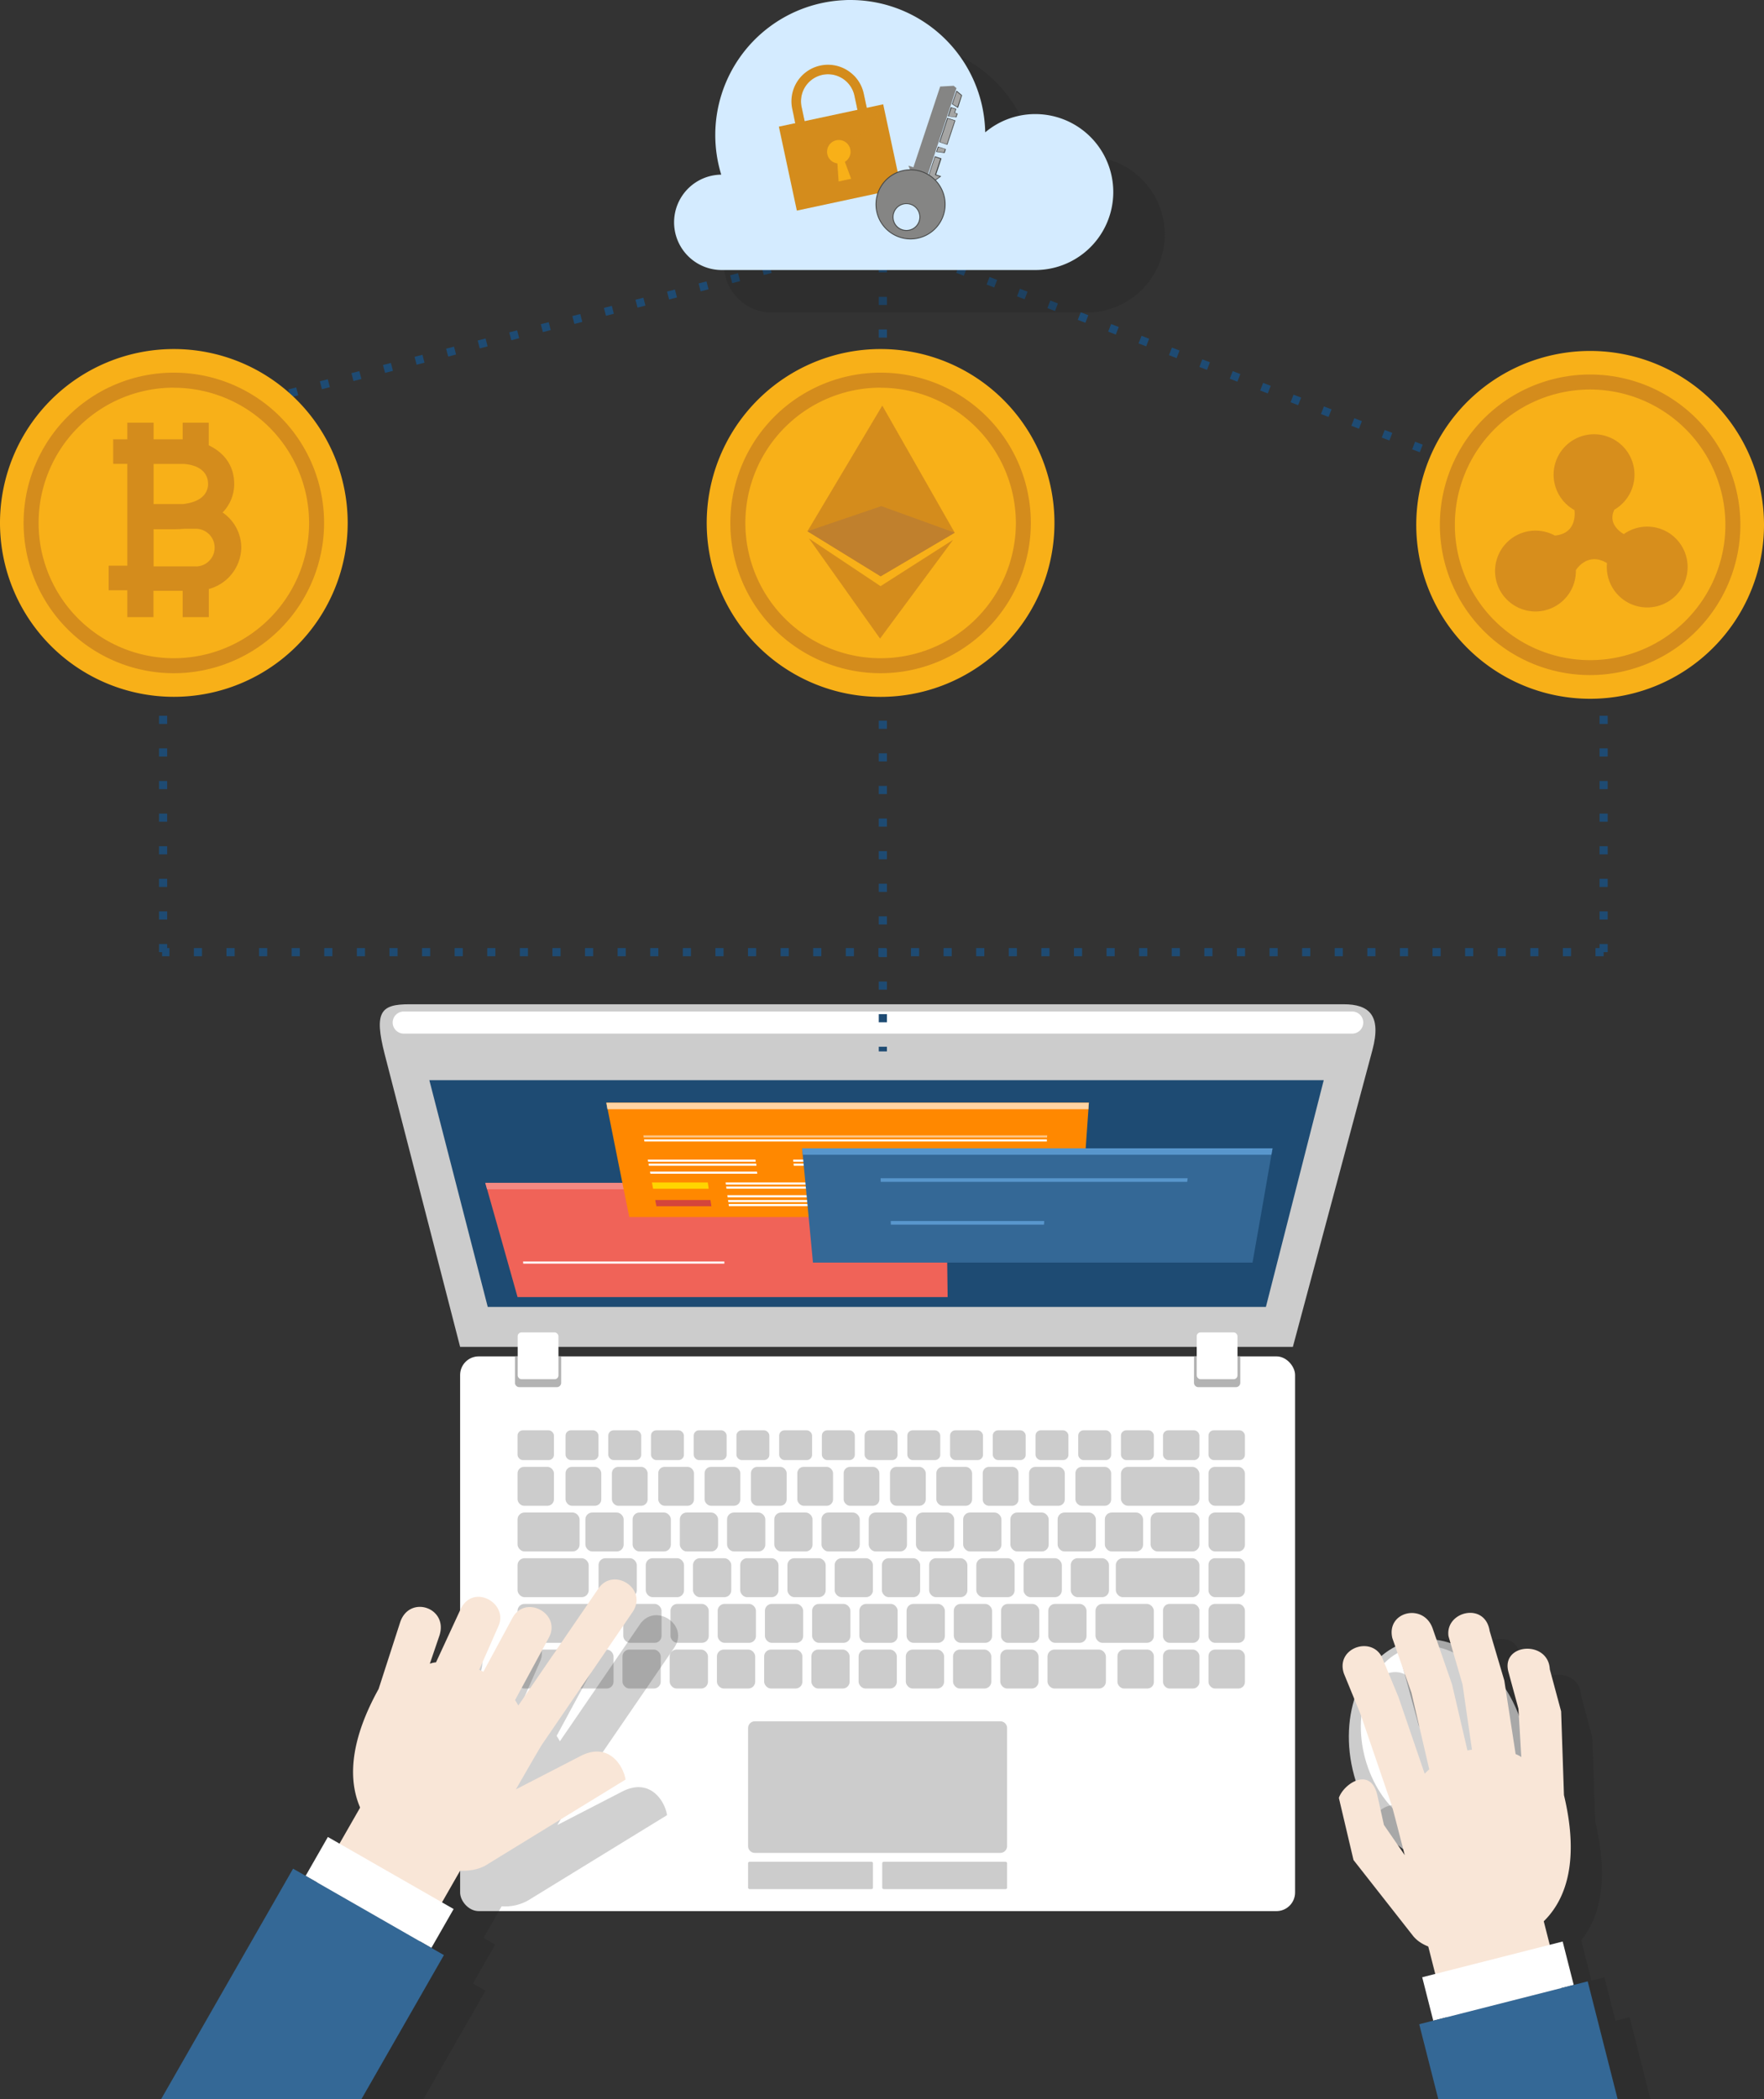 <svg xmlns="http://www.w3.org/2000/svg" viewBox="0 0 623.44 741.64"><rect x="0" y="0" width="623.44" height="741.64" fill="#333333" stroke="none"/><defs><style>.cls-1{isolation:isolate;}.cls-10,.cls-2{fill:#ccc;}.cls-11,.cls-12,.cls-13,.cls-14,.cls-15,.cls-16,.cls-17,.cls-18,.cls-19,.cls-2,.cls-21,.cls-3,.cls-4,.cls-6,.cls-9{fill-rule:evenodd;}.cls-3,.cls-8{fill:#fff;}.cls-4{fill:#b3b3b3;}.cls-34,.cls-5{fill:none;}.cls-5{stroke:#1e4b73;stroke-miterlimit:22.93;stroke-width:2.88px;stroke-dasharray:2.88 8.64;}.cls-22,.cls-6{fill:#1a1a1a;opacity:0.2;}.cls-7{fill:#d4ebff;}.cls-9{fill:#1e4b73;}.cls-11{fill:#f06358;}.cls-12{fill:#f58982;}.cls-13{fill:#f80;}.cls-14{fill:#ffd4a3;}.cls-15{fill:#ffc685;}.cls-16{fill:#ffd500;}.cls-17{fill:#d4453b;}.cls-18{fill:#346896;}.cls-19{fill:#5896cc;}.cls-20,.cls-21{fill:#f9e6d7;}.cls-23{fill:#f8b018;}.cls-24,.cls-28,.cls-29,.cls-30{fill:#d48c1c;}.cls-25{fill:#c0802d;}.cls-26{fill:#d78e1c;}.cls-27,.cls-30{opacity:0.4;}.cls-27,.cls-29,.cls-30{mix-blend-mode:screen;}.cls-28,.cls-33{mix-blend-mode:multiply;}.cls-31{fill:#a5a5a4;}.cls-32{fill:#444544;}.cls-35{fill:#858584;}</style></defs><title>Asset 4</title><g class="cls-1"><g id="Layer_2" data-name="Layer 2"><g id="Objects"><path class="cls-2" d="M144.62,354.84h330.3c8.87,0,13.43,3.83,10.12,16.19L456.93,475.9H162.62L136,372.65C132.1,357.52,134.53,354.84,144.62,354.84Z"/><path class="cls-2" d="M497.8,580c16.52-4.51,34.7,9.36,40.6,31s-2.71,42.8-19.23,47.31-34.7-9.36-40.6-31S481.28,584.47,497.8,580Z"/><path class="cls-3" d="M498.41,582.22c13.68-3.74,28.74,7.75,33.63,25.66s-2.24,35.44-15.93,39.18-28.73-7.75-33.62-25.66S484.73,586,498.41,582.22Z"/><path class="cls-4" d="M497.8,580l.64-.16L504,600.24l-1.28.35-5.58-20.44Z"/><path class="cls-4" d="M496.92,585.88l4.64-1.27A2,2,0,0,1,504,586l5.76,21.1a2,2,0,0,1-1.37,2.41l-4.64,1.27a2,2,0,0,1-2.42-1.38l-5.76-21.1A2,2,0,0,1,496.92,585.88Z"/><path class="cls-3" d="M498.37,587.08l2.55-.7a1.08,1.08,0,0,1,1.33.76L507.67,607a1.09,1.09,0,0,1-.76,1.33l-2.56.7a1.08,1.08,0,0,1-1.33-.76l-5.41-19.83A1.07,1.07,0,0,1,498.37,587.08Z"/><path class="cls-3" d="M142.69,357.4H477.9a3.91,3.91,0,0,1,3.91,3.9h0a3.92,3.92,0,0,1-3.91,3.91H142.69a3.92,3.92,0,0,1-3.91-3.91h0A3.91,3.91,0,0,1,142.69,357.4Z"/><line class="cls-5" x1="566.76" y1="336.43" x2="566.76" y2="217.51"/><line class="cls-5" x1="312.02" y1="70.33" x2="312.02" y2="371.5"/><line class="cls-5" x1="57.65" y1="336.43" x2="57.65" y2="177.11"/><line class="cls-5" x1="57.65" y1="150.53" x2="312.02" y2="84.81"/><line class="cls-5" x1="566.76" y1="183.41" x2="312.02" y2="84.81"/><line class="cls-5" x1="566.76" y1="336.43" x2="57.28" y2="336.43"/><path class="cls-6" d="M383.57,55.25a27.7,27.7,0,0,0-17.71,6.45,47,47,0,0,0-.74-7.46,47.7,47.7,0,0,0-29.77-36.09,46.21,46.21,0,0,0-4.83-1.58A47.83,47.83,0,0,0,318.18,15c-.66,0-1.32,0-2,.05a47.73,47.73,0,0,0-43.64,61.66,16.85,16.85,0,0,0,.38,33.7H383.57a27.56,27.56,0,1,0,0-55.11Z"/><path class="cls-7" d="M365.91,40.31a27.43,27.43,0,0,0-17.71,6.45,48.23,48.23,0,0,0-.74-7.47A45.63,45.63,0,0,0,346.2,34,47.77,47.77,0,0,0,317.69,3.2a49.55,49.55,0,0,0-4.83-1.58A47.85,47.85,0,0,0,300.51,0c-.66,0-1.32,0-2,.05A47.7,47.7,0,0,0,254.9,61.71a16.85,16.85,0,0,0,.38,33.7H365.91a27.55,27.55,0,0,0,0-55.1Z"/><rect class="cls-8" x="162.62" y="479.25" width="295.09" height="196.01" rx="6.58" ry="6.58"/><path class="cls-4" d="M182,479.25h16.34v9.33a1.54,1.54,0,0,1-1.53,1.54H183.53a1.54,1.54,0,0,1-1.53-1.54Z"/><path class="cls-4" d="M422,479.25h16.35v9.33a1.54,1.54,0,0,1-1.54,1.54H423.52a1.54,1.54,0,0,1-1.54-1.54Z"/><polygon class="cls-9" points="467.84 381.66 447.4 461.78 172.38 461.78 151.74 381.66 467.84 381.66"/><rect class="cls-8" x="182.96" y="470.78" width="14.41" height="16.54" rx="1.35" ry="1.35"/><rect class="cls-8" x="422.95" y="470.78" width="14.41" height="16.54" rx="1.35" ry="1.35"/><rect class="cls-10" x="427.11" y="505.37" width="12.87" height="10.53" rx="1.88" ry="1.88"/><rect class="cls-10" x="427.11" y="518.28" width="12.87" height="13.76" rx="2.3" ry="2.3"/><rect class="cls-10" x="427.11" y="534.42" width="12.87" height="13.76" rx="2.3" ry="2.3"/><rect class="cls-10" x="427.11" y="550.57" width="12.87" height="13.76" rx="2.3" ry="2.3"/><rect class="cls-10" x="427.11" y="566.71" width="12.87" height="13.76" rx="2.3" ry="2.3"/><rect class="cls-10" x="427.11" y="582.85" width="12.87" height="13.76" rx="2.3" ry="2.3"/><rect class="cls-10" x="411.03" y="505.37" width="12.87" height="10.53" rx="1.88" ry="1.88"/><rect class="cls-10" x="396.17" y="518.28" width="27.72" height="13.76" rx="2.46" ry="2.46"/><rect class="cls-10" x="406.64" y="534.42" width="17.26" height="13.76" rx="2.46" ry="2.46"/><rect class="cls-10" x="394.36" y="550.57" width="29.54" height="13.76" rx="2.46" ry="2.46"/><rect class="cls-10" x="411.03" y="566.71" width="12.87" height="13.76" rx="2.3" ry="2.3"/><rect class="cls-10" x="411.03" y="582.85" width="12.87" height="13.76" rx="2.3" ry="2.3"/><rect class="cls-10" x="396.17" y="505.37" width="11.64" height="10.53" rx="1.88" ry="1.88"/><rect class="cls-10" x="381.07" y="505.37" width="11.64" height="10.53" rx="1.88" ry="1.88"/><rect class="cls-10" x="365.97" y="505.37" width="11.64" height="10.53" rx="1.88" ry="1.88"/><rect class="cls-10" x="350.87" y="505.37" width="11.64" height="10.53" rx="1.88" ry="1.88"/><rect class="cls-10" x="335.77" y="505.37" width="11.64" height="10.53" rx="1.88" ry="1.88"/><rect class="cls-10" x="320.67" y="505.37" width="11.64" height="10.53" rx="1.88" ry="1.88"/><rect class="cls-10" x="305.57" y="505.37" width="11.64" height="10.53" rx="1.88" ry="1.88"/><rect class="cls-10" x="290.47" y="505.37" width="11.64" height="10.53" rx="1.88" ry="1.88"/><rect class="cls-10" x="275.37" y="505.37" width="11.64" height="10.53" rx="1.88" ry="1.88"/><rect class="cls-10" x="260.27" y="505.37" width="11.64" height="10.53" rx="1.88" ry="1.88"/><rect class="cls-10" x="245.17" y="505.37" width="11.64" height="10.53" rx="1.88" ry="1.88"/><rect class="cls-10" x="230.07" y="505.37" width="11.64" height="10.53" rx="1.88" ry="1.88"/><rect class="cls-10" x="214.98" y="505.37" width="11.64" height="10.53" rx="1.88" ry="1.88"/><rect class="cls-10" x="199.88" y="505.37" width="11.64" height="10.53" rx="1.88" ry="1.88"/><rect class="cls-10" x="182.91" y="505.37" width="12.87" height="10.53" rx="1.88" ry="1.88"/><rect class="cls-10" x="380.08" y="518.28" width="12.63" height="13.76" rx="2.26" ry="2.26"/><rect class="cls-10" x="363.7" y="518.28" width="12.63" height="13.76" rx="2.26" ry="2.26"/><path class="cls-10" d="M349.57,518.28h8.12a2.26,2.26,0,0,1,2.26,2.26v9.25a2.26,2.26,0,0,1-2.26,2.26h-8.12a2.25,2.25,0,0,1-2.25-2.25v-9.25A2.26,2.26,0,0,1,349.57,518.28Z"/><rect class="cls-10" x="330.93" y="518.28" width="12.63" height="13.76" rx="2.26" ry="2.26"/><rect class="cls-10" x="314.55" y="518.28" width="12.63" height="13.76" rx="2.26" ry="2.26"/><rect class="cls-10" x="298.17" y="518.28" width="12.63" height="13.76" rx="2.26" ry="2.26"/><rect class="cls-10" x="281.79" y="518.28" width="12.63" height="13.76" rx="2.26" ry="2.26"/><rect class="cls-10" x="265.4" y="518.28" width="12.63" height="13.76" rx="2.26" ry="2.26"/><rect class="cls-10" x="249.02" y="518.28" width="12.63" height="13.76" rx="2.26" ry="2.26"/><rect class="cls-10" x="232.64" y="518.28" width="12.63" height="13.76" rx="2.26" ry="2.26"/><rect class="cls-10" x="216.26" y="518.28" width="12.63" height="13.76" rx="2.26" ry="2.26"/><rect class="cls-10" x="199.88" y="518.28" width="12.63" height="13.76" rx="2.26" ry="2.26"/><rect class="cls-10" x="182.91" y="518.28" width="12.87" height="13.76" rx="2.3" ry="2.3"/><rect class="cls-10" x="182.91" y="534.42" width="21.93" height="13.76" rx="2.46" ry="2.46"/><rect class="cls-10" x="182.91" y="550.57" width="25.15" height="13.76" rx="2.46" ry="2.46"/><rect class="cls-10" x="182.91" y="566.71" width="33.92" height="13.76" rx="2.46" ry="2.46"/><rect class="cls-10" x="182.91" y="582.85" width="16.96" height="13.76" rx="2.46" ry="2.46"/><rect class="cls-10" x="206.89" y="534.42" width="13.52" height="13.76" rx="2.42" ry="2.42"/><rect class="cls-10" x="223.58" y="534.42" width="13.52" height="13.76" rx="2.42" ry="2.42"/><rect class="cls-10" x="240.27" y="534.42" width="13.52" height="13.76" rx="2.42" ry="2.42"/><rect class="cls-10" x="256.96" y="534.42" width="13.52" height="13.76" rx="2.42" ry="2.42"/><rect class="cls-10" x="273.65" y="534.42" width="13.52" height="13.76" rx="2.42" ry="2.42"/><rect class="cls-10" x="290.34" y="534.42" width="13.52" height="13.76" rx="2.42" ry="2.42"/><rect class="cls-10" x="307.03" y="534.42" width="13.52" height="13.76" rx="2.42" ry="2.42"/><rect class="cls-10" x="323.72" y="534.42" width="13.52" height="13.76" rx="2.42" ry="2.42"/><rect class="cls-10" x="340.41" y="534.42" width="13.52" height="13.76" rx="2.42" ry="2.42"/><rect class="cls-10" x="357.1" y="534.42" width="13.53" height="13.76" rx="2.42" ry="2.42"/><rect class="cls-10" x="373.79" y="534.42" width="13.52" height="13.76" rx="2.42" ry="2.42"/><rect class="cls-10" x="390.48" y="534.42" width="13.52" height="13.76" rx="2.42" ry="2.42"/><rect class="cls-10" x="211.54" y="550.57" width="13.52" height="13.76" rx="2.42" ry="2.42"/><rect class="cls-10" x="228.23" y="550.57" width="13.52" height="13.76" rx="2.42" ry="2.42"/><rect class="cls-10" x="244.92" y="550.57" width="13.52" height="13.76" rx="2.42" ry="2.42"/><rect class="cls-10" x="261.61" y="550.57" width="13.52" height="13.76" rx="2.42" ry="2.42"/><rect class="cls-10" x="278.3" y="550.57" width="13.52" height="13.76" rx="2.42" ry="2.42"/><rect class="cls-10" x="294.99" y="550.57" width="13.52" height="13.76" rx="2.42" ry="2.42"/><rect class="cls-10" x="311.68" y="550.57" width="13.52" height="13.76" rx="2.42" ry="2.42"/><rect class="cls-10" x="328.37" y="550.57" width="13.53" height="13.76" rx="2.42" ry="2.42"/><rect class="cls-10" x="345.05" y="550.57" width="13.53" height="13.76" rx="2.42" ry="2.42"/><rect class="cls-10" x="361.75" y="550.57" width="13.52" height="13.76" rx="2.42" ry="2.42"/><rect class="cls-10" x="378.43" y="550.57" width="13.52" height="13.76" rx="2.42" ry="2.42"/><rect class="cls-10" x="220.28" y="566.71" width="13.52" height="13.76" rx="2.42" ry="2.42"/><rect class="cls-10" x="236.97" y="566.71" width="13.52" height="13.76" rx="2.42" ry="2.42"/><rect class="cls-10" x="253.65" y="566.71" width="13.52" height="13.76" rx="2.42" ry="2.42"/><rect class="cls-10" x="270.34" y="566.71" width="13.52" height="13.76" rx="2.42" ry="2.42"/><rect class="cls-10" x="287.03" y="566.71" width="13.52" height="13.76" rx="2.42" ry="2.42"/><rect class="cls-10" x="303.72" y="566.71" width="13.53" height="13.76" rx="2.42" ry="2.42"/><rect class="cls-10" x="320.41" y="566.71" width="13.53" height="13.76" rx="2.42" ry="2.42"/><rect class="cls-10" x="337.1" y="566.71" width="13.52" height="13.76" rx="2.42" ry="2.42"/><rect class="cls-10" x="353.79" y="566.71" width="13.52" height="13.76" rx="2.42" ry="2.42"/><rect class="cls-10" x="370.48" y="566.71" width="13.53" height="13.76" rx="2.42" ry="2.42"/><rect class="cls-10" x="387.17" y="566.71" width="20.63" height="13.76" rx="2.46" ry="2.46"/><rect class="cls-10" x="203.31" y="582.85" width="13.53" height="13.76" rx="2.42" ry="2.42"/><rect class="cls-10" x="220" y="582.85" width="13.52" height="13.76" rx="2.42" ry="2.42"/><rect class="cls-10" x="236.69" y="582.85" width="13.52" height="13.76" rx="2.42" ry="2.42"/><rect class="cls-10" x="253.38" y="582.85" width="13.52" height="13.76" rx="2.42" ry="2.42"/><rect class="cls-10" x="270.07" y="582.85" width="13.52" height="13.76" rx="2.42" ry="2.42"/><rect class="cls-10" x="286.76" y="582.85" width="13.52" height="13.76" rx="2.42" ry="2.42"/><rect class="cls-10" x="303.45" y="582.85" width="13.52" height="13.76" rx="2.42" ry="2.42"/><rect class="cls-10" x="320.14" y="582.85" width="13.53" height="13.76" rx="2.42" ry="2.42"/><rect class="cls-10" x="336.83" y="582.85" width="13.52" height="13.76" rx="2.42" ry="2.42"/><rect class="cls-10" x="353.52" y="582.85" width="13.52" height="13.76" rx="2.42" ry="2.42"/><rect class="cls-10" x="370.21" y="582.85" width="20.64" height="13.76" rx="2.46" ry="2.46"/><rect class="cls-10" x="394.94" y="582.85" width="12.87" height="13.76" rx="2.3" ry="2.3"/><path class="cls-10" d="M266.8,608.19h86.73a2.4,2.4,0,0,1,2.4,2.4v41.7a2.4,2.4,0,0,1-2.4,2.4H266.8a2.41,2.41,0,0,1-2.41-2.41V610.6A2.4,2.4,0,0,1,266.8,608.19Z"/><rect class="cls-10" x="264.39" y="657.82" width="44.13" height="9.66" rx="0.5" ry="0.5"/><rect class="cls-10" x="311.8" y="657.82" width="44.13" height="9.66" rx="0.5" ry="0.5"/><path class="cls-11" d="M171.51,417.93H334.43q.13,10.1.23,20.19c.08,6.73.18,13.46.26,20.19h-152q-2.86-10.1-5.69-20.19T171.51,417.93Z"/><path class="cls-12" d="M171.51,417.93H334.43c0,.76,0,1.52,0,2.28H172.15C171.94,419.45,171.74,418.69,171.51,417.93Z"/><path class="cls-13" d="M214.29,389.63H384.84q-.73,10.11-1.42,20.2c-.46,6.73-.89,13.46-1.36,20.19H222.41c-1.39-6.73-2.72-13.46-4.08-20.19S215.62,396.37,214.29,389.63Z"/><path class="cls-14" d="M214.29,389.63H384.84c-.09.76-.15,1.52-.17,2.29h-170C214.55,391.15,214.4,390.39,214.29,389.63Z"/><path class="cls-15" d="M227.5,401.92H370.07c0-.24,0-.5.06-.75H227.38C227.41,401.42,227.47,401.68,227.5,401.92Z"/><path class="cls-3" d="M227.76,403.33H370a6.27,6.27,0,0,1,0-.75H227.64C227.67,402.83,227.73,403.08,227.76,403.33Z"/><path class="cls-3" d="M229.08,410.47h38l-.09-.74H228.94C229,410,229,410.23,229.08,410.47Z"/><path class="cls-3" d="M229.34,411.89h38c0-.25-.05-.5-.08-.76h-38C229.23,411.39,229.29,411.64,229.34,411.89Z"/><path class="cls-3" d="M229.86,414.71h37.78c-.06-.25-.06-.5-.12-.75h-37.8C229.78,414.21,229.81,414.46,229.86,414.71Z"/><path class="cls-3" d="M280.39,410.47h38a6,6,0,0,1,0-.74H280.33C280.36,410,280.36,410.23,280.39,410.47Z"/><path class="cls-3" d="M280.53,411.89h37.92a6.52,6.52,0,0,0,0-.76h-38Z"/><path class="cls-3" d="M331.72,411.89h37.92c0-.25,0-.5,0-.76h-38A6.35,6.35,0,0,0,331.72,411.89Z"/><path class="cls-3" d="M331.72,413.3h37.83c0-.25,0-.5.06-.75H331.72A6.26,6.26,0,0,1,331.72,413.3Z"/><path class="cls-3" d="M256.54,418.55h40.23c0-.25,0-.5,0-.75H256.45A6.39,6.39,0,0,0,256.54,418.55Z"/><path class="cls-3" d="M256.74,420h40.15a6.32,6.32,0,0,0-.06-.75h-40.2A4.85,4.85,0,0,1,256.74,420Z"/><path class="cls-16" d="M230.41,417.8h19.74c.09.74.21,1.47.32,2.21H230.82C230.7,419.27,230.56,418.54,230.41,417.8Z"/><path class="cls-3" d="M329.12,418.55h40.2c0-.25,0-.5.06-.75H329.09C329.09,418.05,329.12,418.3,329.12,418.55Z"/><path class="cls-3" d="M329.14,420h40.12c0-.25,0-.5,0-.75H329.12C329.14,419.46,329.14,419.71,329.14,420Z"/><path class="cls-17" d="M303.07,417.8h19.74c0,.74,0,1.47.06,2.21H303.22C303.16,419.27,303.13,418.54,303.07,417.8Z"/><path class="cls-3" d="M257.18,423.06h39.94c0-.24,0-.5-.06-.75h-40A6.15,6.15,0,0,0,257.18,423.06Z"/><path class="cls-3" d="M329.17,421.65h40a6.26,6.26,0,0,0,0-.75h-40Z"/><path class="cls-16" d="M303.28,420.9H322.9c0,.73,0,1.47.09,2.2H303.42C303.36,422.37,303.33,421.63,303.28,420.9Z"/><path class="cls-3" d="M257.44,424.75h39.82c0-.24-.05-.5-.08-.75H257.29C257.35,424.25,257.38,424.51,257.44,424.75Z"/><path class="cls-3" d="M257.61,426.16h39.74a6.49,6.49,0,0,0-.06-.75H257.52Z"/><path class="cls-17" d="M231.57,424h19.51c.11.74.23,1.47.35,2.21H232C231.83,425.47,231.69,424.74,231.57,424Z"/><path class="cls-3" d="M329.26,424.75h39.8a6.26,6.26,0,0,0,0-.75H329.23A6.19,6.19,0,0,0,329.26,424.75Z"/><path class="cls-3" d="M329.26,426.16H369c0-.25,0-.49.06-.75H329.26Z"/><path class="cls-18" d="M303.48,424H323c0,.74.06,1.47.08,2.21H303.62C303.57,425.47,303.51,424.74,303.48,424Z"/><path class="cls-18" d="M283.48,405.73H449.75q-1.77,10.09-3.52,20.19c-1.17,6.73-2.37,13.46-3.56,20.19H287.32c-.66-6.73-1.25-13.46-1.91-20.19S284.14,412.46,283.48,405.73Z"/><path class="cls-19" d="M283.48,405.73H449.75c-.14.76-.26,1.52-.4,2.28H283.71C283.65,407.25,283.57,406.49,283.48,405.73Z"/><path class="cls-19" d="M311.22,416.3H419.75c-.06.43-.11.86-.17,1.29H311.28C311.25,417.16,311.25,416.73,311.22,416.3Z"/><path class="cls-19" d="M314.81,431.42h54.25l-.09,1.29H314.84C314.82,432.29,314.82,431.85,314.81,431.42Z"/><path class="cls-6" d="M519.79,741.64l-3.52-13.84,5-1.26-3.9-15.34,4.59-1.16L518.8,697.8c-3.59-.81-6.6-2.32-8.49-4.74l-21-26.75-5.17-21.94c1.63-5,11.27-11.43,13.63-.79l2.28,10.33,7.37,10.67c-1.79-6.87-3.26-12.7-4.56-17.47l-11-32.27L486,600.54c-3.21-9.41,10.77-13.82,13.85-4.8l5.39,13,9.29,27.17c.52-.54,1.06-1.06,1.62-1.55l-6.31-27.08-6.74-19.32c-2.19-9.4,11.08-12.52,14.27-3.34l6.83,19.68,5.44,23.39a11,11,0,0,1,1.6-.28l-3.33-23.08-4.95-17c-1.27-8.77,12.94-12.29,14.53-1.86l5.19,17.5,4,26a8.64,8.64,0,0,1,2,1.05l-1-17.07-3.55-13c-2.77-10.17,14.11-11.36,14.63-.94l4,14.86,1,29.58c4.52,18.87,2.51,32.93-4.93,42.14l3.61,14.23,4.6-1.17,3.9,15.33,5-1.25,7.37,29Z"/><rect class="cls-20" x="507.58" y="667.1" width="41.75" height="58.26" transform="translate(-155.29 151.72) rotate(-14.27)"/><path class="cls-21" d="M491.91,638c1.31,4.77,2.77,10.6,4.56,17.48l-7.36-10.68-2.29-10.33c-2.35-10.64-12-4.18-13.63.79l5.17,21.94,21,26.75c5,6.33,17.53,6.45,28.38,4,22.44-5,32.36-23,25-53.69l-1-29.58-4-14.86c-.51-10.42-17.4-9.23-14.62.94l3.54,13,1,17.07a8.64,8.64,0,0,0-2-1.05l-4-26-5.18-17.5c-1.6-10.43-15.81-6.91-14.54,1.86l4.95,17,3.34,23.08a10.77,10.77,0,0,0-1.6.28l-5.45-23.38-6.83-19.69c-3.18-9.18-16.46-6.06-14.27,3.34l6.75,19.32,6.3,27.08c-.56.49-1.1,1-1.61,1.55l-9.29-27.17-5.4-13c-3.08-9-17.06-4.6-13.85,4.8l5.86,14.3Z"/><rect class="cls-8" x="503.8" y="692.07" width="51.22" height="15.83" transform="translate(-156.2 152.09) rotate(-14.27)"/><polygon class="cls-18" points="508.31 741.64 501.59 715.22 561.13 700.08 571.7 741.64 508.31 741.64"/><path class="cls-6" d="M149.66,741.64l21.92-38.27-4.44-2.53L175,687.1l-4.11-2.35,6.41-11.19a16.55,16.55,0,0,0,9.31-2.06l49.15-30.15c-.84-5.25-6.2-13.32-15.88-8.32L197,644.83c3.57-6.14,6.54-11.36,9.08-15.62l32.15-46.94c5.61-8.2-6.68-16.2-12.06-8.34l-28.3,41.33c-.35-.66-.73-1.3-1.14-1.93l11.9-22c4.63-8.47-8.22-15.59-12.85-7l-10.27,18.95a11.27,11.27,0,0,0-1.47-.7l6.84-15.52c3.57-8.11-9.18-15.3-13.51-5.69l-8.58,18.56a8.57,8.57,0,0,0-2.19.49l3.34-9.81c3.41-10-10.55-14.73-13.84-4.82l-7.61,23.54c-9.41,17-11.23,31.06-6.52,41.92L134.67,664l-4.11-2.35-7.87,13.73-4.43-2.54-39.41,68.8Z"/><rect class="cls-20" x="106.96" y="644.43" width="58.26" height="41.75" transform="translate(-508.87 452.75) rotate(-60.2)"/><path class="cls-21" d="M191.39,616.64c-2.54,4.25-5.51,9.47-9.07,15.61l22.88-11.8c9.69-5,15,3.07,15.89,8.33l-49.15,30.15c-6.85,4.2-18.61,1.51-28.42-3.74-20.26-10.87-25-30.84-9.71-58.42l7.61-23.55c3.29-9.9,17.24-5.15,13.84,4.82l-3.35,9.81a8.67,8.67,0,0,1,2.19-.49l8.58-18.55c4.33-9.62,17.08-2.43,13.51,5.68L169.36,590a11.31,11.31,0,0,1,1.47.69l10.27-19c4.63-8.54,17.48-1.43,12.85,7l-11.91,22c.41.63.79,1.27,1.15,1.93l28.29-41.32c5.39-7.87,17.67.13,12.06,8.33Z"/><rect class="cls-8" x="126.25" y="643.05" width="15.83" height="51.22" transform="translate(-512.75 452.78) rotate(-60.2)"/><polygon class="cls-18" points="127.77 741.64 156.89 690.8 103.58 660.26 56.97 741.64 127.77 741.64"/><path class="cls-3" d="M184.92,446.49H256c0-.25,0-.5,0-.75H184.86Z"/><circle class="cls-22" cx="56.97" cy="185.86" r="54.78"/><circle class="cls-22" cx="312.02" cy="185.86" r="54.78"/><circle class="cls-22" cx="560.71" cy="185.86" r="54.78"/><circle class="cls-23" cx="61.84" cy="186.8" r="46.25" transform="translate(-6.16 2.15) rotate(-1.9)"/><path class="cls-23" d="M122.88,184.77a61.44,61.44,0,1,1-61.44-61.44A61.44,61.44,0,0,1,122.88,184.77Z"/><path class="cls-24" d="M61.44,237.87a53.1,53.1,0,1,1,53.1-53.1A53.16,53.16,0,0,1,61.44,237.87Zm0-100.9a47.8,47.8,0,1,0,47.8,47.8A47.85,47.85,0,0,0,61.44,137Z"/><path class="cls-24" d="M85.28,193.46a15.11,15.11,0,0,0-6.61-12.38A14.35,14.35,0,0,0,82.77,171c0-7-4.14-11.35-9-13.66v-8H64.56v5.89H54.28v-5.89H45v5.89H40v8.66h5v36H38.41v8.67H45v9.49h9.24v-9.29H64.56v9.29H73.8v-9.93A15.48,15.48,0,0,0,85.28,193.46ZM64.73,163.92c1.58.06,8.81.66,8.81,7.18,0,.08,0,.16,0,.24a6.1,6.1,0,0,1-1.82,4c-1.47,1.46-3.88,2.4-7,2.76H54.28V163.92Zm4.45,36.2H54.28V187h7.21c1.29,0,2.52-.06,3.71-.17h4a6.66,6.66,0,1,1,0,13.32Z"/><circle class="cls-23" cx="311.63" cy="186.8" r="46.25" transform="translate(-6.03 10.44) rotate(-1.9)"/><path class="cls-23" d="M372.67,184.77a61.45,61.45,0,1,1-61.44-61.44A61.44,61.44,0,0,1,372.67,184.77Z"/><path class="cls-24" d="M311.23,237.87a53.1,53.1,0,1,1,53.09-53.1A53.16,53.16,0,0,1,311.23,237.87Zm0-100.9a47.8,47.8,0,1,0,47.8,47.8A47.86,47.86,0,0,0,311.23,137Z"/><polygon class="cls-24" points="311.82 143.31 285.37 187.71 311.24 203.63 337.42 188.22 311.82 143.31"/><polygon class="cls-24" points="311.21 207.11 285.91 190.25 311.03 225.63 336.83 190.75 311.21 207.11"/><polygon class="cls-25" points="311.48 178.83 285.37 187.71 311.24 203.63 337.42 188.22 311.48 178.83"/><circle class="cls-23" cx="562.4" cy="187.46" r="46.25" transform="translate(-5.91 18.76) rotate(-1.9)"/><path class="cls-23" d="M623.44,185.43A61.45,61.45,0,1,1,562,124,61.44,61.44,0,0,1,623.44,185.43Z"/><path class="cls-24" d="M562,238.53a53.1,53.1,0,1,1,53.09-53.1A53.16,53.16,0,0,1,562,238.53Zm0-100.9a47.81,47.81,0,1,0,47.8,47.8A47.87,47.87,0,0,0,562,137.63Z"/><path class="cls-26" d="M573.91,188.71s-6-3.08-3.39-8.54v-.06c.37-.22.73-.44,1.09-.7a14.29,14.29,0,1,0-15.16.82s1.37,8.27-6.94,9a14.28,14.28,0,1,0,7.44,12.24s4-6.7,11-2.51h0a14.28,14.28,0,1,0,6-10.29Z"/><path class="cls-24" d="M285.51,48.13,283.3,37.79a9.55,9.55,0,0,1,18.68-4l2.21,10.34,3.28-.71-2.21-10.33A12.91,12.91,0,1,0,280,38.5l2.22,10.33Z"/><g class="cls-27"><path class="cls-24" d="M280.5,40.77l0-.18S280.48,40.66,280.5,40.77Z"/><path class="cls-28" d="M301.47,26.38c1,1.38,1.84,3,1.43,3.4-1,1-1.87-.46-1.87-.46a10.71,10.71,0,0,0-14.5-2.58c-7.07,4.52-4.15,13.33-4,14.53a.65.65,0,0,1-.73.85c-.89.15-1.22-.86-1.34-1.35l1.73,8.06,3.28-.7L283.3,37.79a9.55,9.55,0,0,1,18.68-4l2.21,10.34,3.28-.71-2.21-10.33A12.88,12.88,0,0,0,301.47,26.38Z"/><rect class="cls-28" x="281.52" y="42.18" width="3.36" height="6.37" transform="translate(-3.22 60.32) rotate(-12.09)"/><rect class="cls-28" x="303.49" y="37.48" width="3.36" height="6.37" transform="translate(-1.75 64.81) rotate(-12.09)"/></g><path class="cls-29" d="M281.29,41.06l-.83-3.86s-1.64-11.65,11.86-13.73c0,0-8.82,2.37-10.48,8.41a12.66,12.66,0,0,0-.66,5.45c.43,2.48.62,3.62.62,3.62s.23.32,0,.48S281.36,41.42,281.29,41.06Z"/><rect class="cls-24" x="278.03" y="40.47" width="37.71" height="30.34" transform="translate(-5.07 63.41) rotate(-12.09)"/><path class="cls-30" d="M277.93,45.91l32.88-7s-2.63,9.08-14.13,11.83A20.4,20.4,0,0,1,277.93,45.91Z"/><path class="cls-23" d="M300.51,52.74a4.15,4.15,0,1,0-4.56,5l.44,6.37,1.47-.31,1.47-.32,1.48-.31-2.21-6A4.14,4.14,0,0,0,300.51,52.74Z"/><rect class="cls-31" x="330.35" y="45.06" width="8.9" height="2.72" transform="translate(185.47 349.64) rotate(-71.67)"/><path class="cls-32" d="M337.63,42.67l-2.8,8.44a.13.13,0,0,1-.16,0l-2.59-.86c-.07,0-.12-.08-.1-.13l2.79-8.45s.09-.07.17,0l2.58.85C337.6,42.56,337.64,42.62,337.63,42.67Zm-3,8.27,2.74-8.27L335,41.9l-2.74,8.27Z"/><polygon class="cls-31" points="328.8 67.2 329.82 64.12 332.36 62.37 330.59 61.78 332.48 56.08 330.39 55.39 326.76 66.37 328.8 67.2"/><path class="cls-32" d="M332.5,62.41l0,0L330,64.19l-1,3.06a.1.1,0,0,1-.06,0,.25.25,0,0,1-.12,0l-2-.84c-.06,0-.1-.08-.09-.12l3.64-11a.13.13,0,0,1,.16-.05l2.09.69c.07,0,.12.09.11.14l-1.86,5.61,1.63.54a.17.17,0,0,1,.1.08A.11.11,0,0,1,332.5,62.41Zm-3.8,4.65,1-3,0,0,2.41-1.65-1.56-.52c-.07,0-.12-.08-.1-.13l1.86-5.61-1.82-.61-3.58,10.81Z"/><polygon class="cls-31" points="336.58 36.72 338.5 37.92 339.9 33.69 338.08 32.19 336.58 36.72"/><path class="cls-32" d="M340,33.74,338.63,38a.08.08,0,0,1-.08.05.16.16,0,0,1-.13,0l-1.92-1.2s-.07-.07-.06-.11L338,32.14s0,0,.09,0a.18.18,0,0,1,.13,0L340,33.64A.09.09,0,0,1,340,33.74Zm-1.63,4,1.35-4-1.59-1.31-1.43,4.31Z"/><polygon class="cls-31" points="330.99 53.6 333.75 53.93 334.17 52.66 331.57 51.83 330.99 53.6"/><path class="cls-32" d="M334.3,52.71,333.88,54s-.06.06-.12.05L331,53.69a.14.14,0,0,1-.11,0,.12.12,0,0,1,0-.09l.59-1.76s.09-.07.16,0l2.59.83.09.06A.09.09,0,0,1,334.3,52.71Zm-.67,1.11.37-1.11L331.68,52l-.52,1.56Z"/><polygon class="cls-31" points="336.17 37.96 335.72 39.32 335.54 39.87 335.13 41.08 337.89 41.42 338.31 40.15 337.39 39.85 337.85 38.48 336.17 37.96"/><path class="cls-32" d="M338.45,40.19h0L338,41.46s-.06.06-.12,0l-2.75-.33a.33.33,0,0,1-.12,0,.09.09,0,0,1,0-.09l1-3.13s.08-.07.16,0l1.67.52a.15.15,0,0,1,.09.06.08.08,0,0,1,0,.08l-.42,1.28.75.24h0C338.41,40.08,338.46,40.14,338.45,40.19Zm-.67,1.12.37-1.12-.78-.25a.19.19,0,0,1-.09,0,.09.09,0,0,1,0-.08l.42-1.28-1.41-.44-1,2.92Z"/><g class="cls-33"><rect class="cls-34" x="330.35" y="45.06" width="8.9" height="2.72" transform="translate(185.47 349.64) rotate(-71.67)"/><polygon class="cls-34" points="328.8 67.2 329.82 64.12 332.36 62.37 330.59 61.78 332.48 56.08 330.39 55.39 326.76 66.37 328.8 67.2"/><polygon class="cls-34" points="336.58 36.72 338.5 37.92 339.9 33.69 338.08 32.19 336.58 36.72"/><polygon class="cls-34" points="330.99 53.6 333.75 53.93 334.17 52.66 331.57 51.83 330.99 53.6"/><polygon class="cls-34" points="336.17 37.96 335.72 39.32 335.54 39.87 335.13 41.08 337.89 41.42 338.31 40.15 337.39 39.85 337.85 38.48 336.17 37.96"/></g><polygon class="cls-35" points="338.04 31.14 337.05 30.31 332.28 30.58 322.82 59.12 321.05 58.53 322.15 61.15 321.19 64.04 327.14 66.48 326.57 65.78 338.04 31.14"/><path class="cls-34" d="M327.28,66.52s0,0,0,0a.15.15,0,0,1-.15,0l-6-2.44c-.07,0-.1-.08-.09-.13l.95-2.86-1.09-2.6a.07.07,0,0,1,0-.08.15.15,0,0,1,.13,0l1.64.54,9.42-28.45a.09.09,0,0,1,.09-.05l4.77-.27a.23.23,0,0,1,.14,0l1,.84a.1.1,0,0,1,0,.1L326.72,65.78l.54.66A.09.09,0,0,1,327.28,66.52ZM321.35,64l5.46,2.24-.35-.43a.09.09,0,0,1,0-.08l11.45-34.58-.88-.74-4.62.26L323,59.16a.12.12,0,0,1-.16,0l-1.54-.51,1,2.46a0,0,0,0,1,0,.05Z"/><polygon class="cls-31" points="327.35 66.72 327.39 66.58 327.14 66.48 327.35 66.72"/><path class="cls-32" d="M327.53,66.62l0,.15s-.05,0-.11,0a.22.22,0,0,1-.14-.06l-.2-.25a.07.07,0,0,1,0-.11.15.15,0,0,1,.15,0l.25.11C327.5,66.52,327.54,66.58,327.53,66.62Z"/><path class="cls-35" d="M310.22,68.36a12.21,12.21,0,1,0,15.44-7.75A12.21,12.21,0,0,0,310.22,68.36Zm14.61,9.83a4.75,4.75,0,1,1-3-6A4.76,4.76,0,0,1,324.83,78.19Z"/><path class="cls-32" d="M333.56,76.09a12.37,12.37,0,1,1-7.85-15.63A12.39,12.39,0,0,1,333.56,76.09Zm-23.19-7.68a12.06,12.06,0,1,0,15.24-7.65A12.07,12.07,0,0,0,310.37,68.41ZM325,78.24a4.9,4.9,0,1,1-3.11-6.19A4.91,4.91,0,0,1,325,78.24Zm-9-3a4.59,4.59,0,1,0,5.8-2.91A4.59,4.59,0,0,0,316,75.26Z"/><g class="cls-33"><path class="cls-34" d="M310.22,68.36a12.17,12.17,0,0,0,1,9.87,10.74,10.74,0,0,1-.07-7A10.86,10.86,0,0,1,331.74,78a10.54,10.54,0,0,1-1.66,3.15,12.21,12.21,0,1,0-19.86-12.83Z"/></g></g></g></g></svg>
